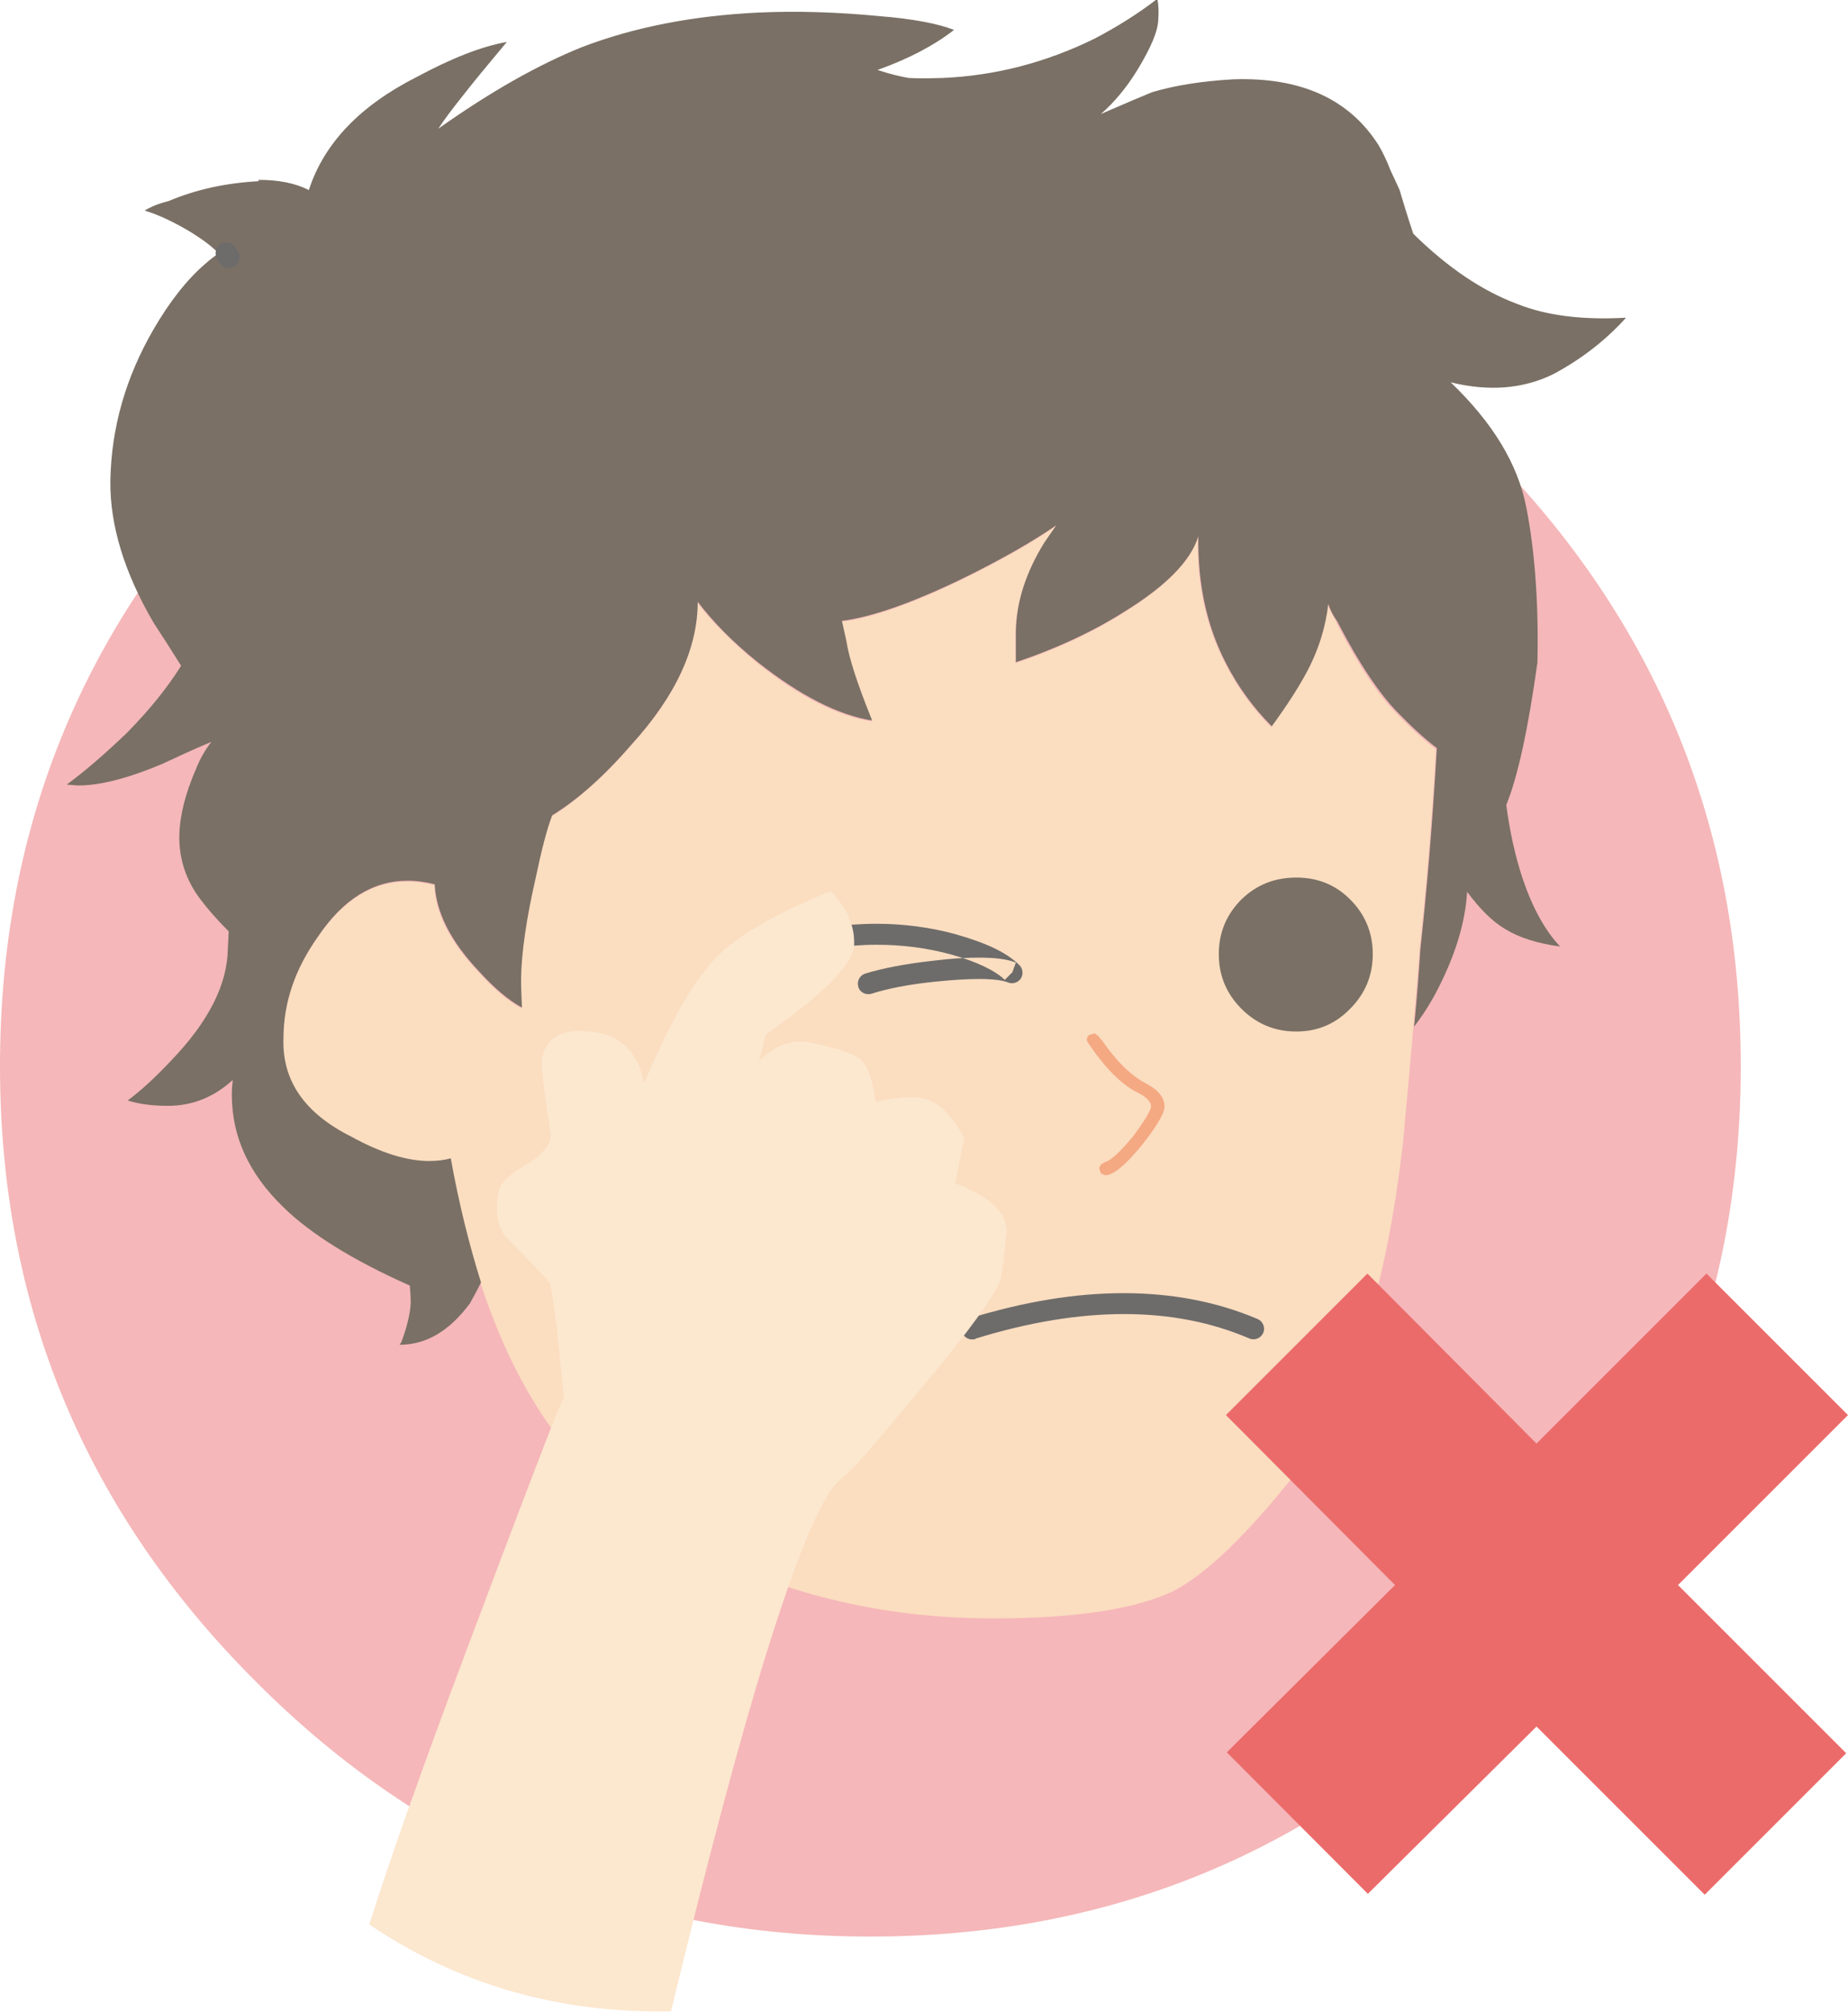 <?xml version="1.0" encoding="UTF-8"?>
<!DOCTYPE svg PUBLIC "-//W3C//DTD SVG 1.1//EN" "http://www.w3.org/Graphics/SVG/1.1/DTD/svg11.dtd">
<!-- Creator: CorelDRAW -->
<svg xmlns="http://www.w3.org/2000/svg" xml:space="preserve" width="24.997mm" height="27.221mm" style="shape-rendering:geometricPrecision; text-rendering:geometricPrecision; image-rendering:optimizeQuality; fill-rule:evenodd; clip-rule:evenodd"
viewBox="0 0 4.153 4.522"
 xmlns:xlink="http://www.w3.org/1999/xlink">
 <defs>
  <style type="text/css">
   <![CDATA[
    .fil3 {fill:#6D6C6A}
    .fil2 {fill:#7A7065}
    .fil5 {fill:#EB6B6B}
    .fil4 {fill:#F4A983}
    .fil0 {fill:#F5B7B9}
    .fil1 {fill:#FBDDC0}
    .fil6 {fill:#FCE7CF}
   ]]>
  </style>
 </defs>
 <g id="Layer_x0020_1">
  <g id="_241387848">
   <path id="_438378784" class="fil0" d="M3.34 3.778c0.381,-0.383 0.572,-0.843 0.572,-1.382 1.6613e-005,-0.541 -0.191,-1.003 -0.572,-1.386 -0.381,-0.38 -0.842,-0.57 -1.384,-0.57 -0.54,0 -1.001,0.19 -1.382,0.57 -0.383,0.383 -0.574,0.845 -0.574,1.386 1.6613e-005,0.539 0.191,0.999 0.574,1.382 0.381,0.383 0.842,0.574 1.382,0.574 0.541,0 1.003,-0.191 1.384,-0.574z"/>
   <path id="_438378880" class="fil1" d="M3.004 1.398c-0.009,-0.014 -0.016,-0.027 -0.02,-0.039 -0.005,0.052 -0.022,0.105 -0.051,0.158 -0.018,0.032 -0.044,0.071 -0.076,0.117 -0.042,-0.042 -0.076,-0.089 -0.103,-0.142 -0.043,-0.083 -0.064,-0.177 -0.062,-0.281l1.6613e-005 -0.004c-0.017,0.055 -0.072,0.11 -0.164,0.168 -0.069,0.044 -0.151,0.083 -0.246,0.115l1.6613e-005 -0.068c0.001,-0.066 0.023,-0.133 0.064,-0.201l0.027 -0.039c-0.052,0.036 -0.123,0.077 -0.213,0.121 -0.114,0.055 -0.204,0.086 -0.269,0.094 0.004,0.017 0.007,0.032 0.01,0.045 0.006,0.04 0.026,0.1 0.058,0.179 -0.077,-0.012 -0.162,-0.055 -0.257,-0.131 -0.056,-0.046 -0.101,-0.091 -0.135,-0.136 1.6613e-005,0.104 -0.049,0.211 -0.148,0.32 -0.062,0.071 -0.122,0.125 -0.179,0.16 -0.012,0.031 -0.024,0.078 -0.037,0.14 -0.021,0.092 -0.032,0.168 -0.033,0.226 3.32261e-005,0.023 0.001,0.046 0.002,0.066 -0.03,-0.016 -0.063,-0.044 -0.099,-0.084 -0.062,-0.066 -0.095,-0.131 -0.097,-0.193 -0.02,-0.005 -0.04,-0.008 -0.061,-0.008 -0.078,0 -0.145,0.042 -0.201,0.125 -0.052,0.073 -0.078,0.15 -0.078,0.23 -0.003,0.095 0.048,0.168 0.152,0.22 0.068,0.036 0.126,0.055 0.175,0.055 0.018,0 0.035,-0.002 0.049,-0.006 0.018,0.1 0.041,0.193 0.068,0.279 0.082,0.251 0.209,0.43 0.382,0.538 0.229,0.143 0.485,0.215 0.77,0.215 0.186,-1.6613e-005 0.321,-0.021 0.406,-0.062 0.074,-0.039 0.165,-0.127 0.273,-0.263 0.122,-0.156 0.203,-0.404 0.242,-0.745 0.009,-0.099 0.017,-0.185 0.023,-0.257 0.006,-0.07 0.011,-0.128 0.014,-0.174 0.014,-0.127 0.027,-0.278 0.037,-0.452 -0.03,-0.023 -0.059,-0.05 -0.088,-0.08 -0.042,-0.042 -0.087,-0.11 -0.136,-0.205z"/>
   <path id="_438379096" class="fil2" d="M0.509 0.569l0.006 0.01 -0.006 -0.01zm0.072 -0.162c-0.074,0.004 -0.142,0.019 -0.203,0.045 -0.021,0.005 -0.038,0.012 -0.053,0.021 0.03,0.009 0.062,0.024 0.098,0.045 0.03,0.018 0.053,0.035 0.068,0.051 -0.009,0.007 -0.019,0.014 -0.029,0.023 -0.042,0.036 -0.081,0.086 -0.117,0.148 -0.062,0.107 -0.095,0.22 -0.097,0.341 -0.001,0.099 0.031,0.205 0.097,0.318 0.021,0.032 0.042,0.065 0.062,0.097 -0.03,0.048 -0.07,0.098 -0.121,0.15 -0.053,0.051 -0.099,0.09 -0.136,0.117 0.012,0.001 0.021,0.002 0.027,0.002 0.048,0 0.111,-0.016 0.189,-0.049 0.03,-0.014 0.066,-0.031 0.109,-0.049 -0.014,0.018 -0.026,0.039 -0.035,0.062 -0.023,0.053 -0.036,0.103 -0.037,0.148 -0.001,0.053 0.015,0.102 0.049,0.146 0.016,0.021 0.036,0.044 0.062,0.07l-0.002 0.039c-0.001,0.081 -0.044,0.165 -0.129,0.253 -0.033,0.035 -0.064,0.064 -0.096,0.088 0.025,0.008 0.055,0.012 0.09,0.012 0.055,0 0.103,-0.019 0.146,-0.058 -0.001,0.01 -0.002,0.021 -0.002,0.033 3.32261e-005,0.094 0.038,0.177 0.115,0.252 0.062,0.061 0.157,0.12 0.285,0.177 0.001,0.012 0.002,0.025 0.002,0.039 -0.001,0.023 -0.008,0.053 -0.021,0.088l-0.004 0.006c0.06,0 0.112,-0.031 0.158,-0.093 0.005,-0.009 0.014,-0.025 0.025,-0.047 -0.027,-0.086 -0.05,-0.179 -0.068,-0.279 -0.014,0.004 -0.031,0.006 -0.049,0.006 -0.049,0 -0.108,-0.018 -0.175,-0.055 -0.104,-0.052 -0.155,-0.125 -0.152,-0.22 1.6613e-005,-0.081 0.026,-0.157 0.078,-0.23 0.056,-0.083 0.123,-0.125 0.201,-0.125 0.021,0 0.041,0.003 0.061,0.008 0.003,0.062 0.035,0.127 0.097,0.193 0.036,0.04 0.069,0.068 0.099,0.084 -0.001,-0.021 -0.002,-0.043 -0.002,-0.066 0.001,-0.059 0.012,-0.134 0.033,-0.226 0.013,-0.062 0.025,-0.109 0.037,-0.14 0.057,-0.035 0.117,-0.088 0.179,-0.16 0.099,-0.109 0.148,-0.216 0.148,-0.32 0.034,0.045 0.079,0.091 0.135,0.136 0.095,0.075 0.181,0.119 0.257,0.131 -0.032,-0.079 -0.052,-0.139 -0.058,-0.179 -0.003,-0.013 -0.006,-0.028 -0.01,-0.045 0.065,-0.008 0.155,-0.039 0.269,-0.094 0.09,-0.044 0.161,-0.085 0.213,-0.121l-0.027 0.039c-0.042,0.068 -0.063,0.134 -0.064,0.201l1.6613e-005 0.068c0.095,-0.032 0.177,-0.071 0.246,-0.115 0.092,-0.057 0.147,-0.113 0.164,-0.168l1.6613e-005 0.004c-0.001,0.104 0.019,0.198 0.062,0.281 0.027,0.053 0.062,0.101 0.103,0.142 0.033,-0.045 0.058,-0.084 0.076,-0.117 0.029,-0.053 0.045,-0.106 0.051,-0.158 0.004,0.012 0.01,0.025 0.02,0.039 0.049,0.095 0.095,0.163 0.136,0.205 0.029,0.03 0.058,0.057 0.088,0.08 -0.01,0.174 -0.023,0.325 -0.037,0.452 -0.003,0.046 -0.007,0.103 -0.014,0.174 0.019,-0.025 0.038,-0.054 0.055,-0.088 0.039,-0.077 0.06,-0.148 0.064,-0.215 0.029,0.039 0.057,0.067 0.086,0.084 0.031,0.019 0.072,0.032 0.123,0.039 -0.034,-0.036 -0.062,-0.087 -0.084,-0.152 -0.017,-0.051 -0.029,-0.106 -0.037,-0.166 0.026,-0.064 0.049,-0.17 0.07,-0.32 0.003,-0.135 -0.006,-0.252 -0.025,-0.349 -0.019,-0.098 -0.076,-0.191 -0.17,-0.281 0.086,0.021 0.162,0.015 0.23,-0.018 0.062,-0.033 0.117,-0.075 0.164,-0.127l-0.004 0c-0.095,0.005 -0.175,-0.005 -0.24,-0.031 -0.078,-0.029 -0.156,-0.081 -0.234,-0.158 -0.013,-0.039 -0.023,-0.072 -0.031,-0.099 -0.008,-0.017 -0.014,-0.031 -0.02,-0.043 -0.008,-0.021 -0.017,-0.04 -0.027,-0.057 -0.066,-0.104 -0.175,-0.153 -0.326,-0.148 -0.072,0.004 -0.133,0.014 -0.183,0.029 -0.022,0.009 -0.06,0.025 -0.115,0.049 0.031,-0.027 0.058,-0.06 0.082,-0.099 0.031,-0.051 0.047,-0.089 0.047,-0.115 0.001,-0.013 0.001,-0.028 -0.002,-0.045 -0.044,0.034 -0.092,0.064 -0.142,0.09 -0.108,0.053 -0.222,0.083 -0.341,0.088 -0.034,0.001 -0.059,0.001 -0.076,0 -0.017,-0.003 -0.04,-0.008 -0.07,-0.018 0.07,-0.025 0.127,-0.055 0.172,-0.09 -0.036,-0.014 -0.092,-0.025 -0.168,-0.031 -0.094,-0.009 -0.184,-0.012 -0.271,-0.008 -0.148,0.007 -0.281,0.033 -0.398,0.078 -0.097,0.039 -0.205,0.1 -0.322,0.183 0.013,-0.02 0.031,-0.044 0.055,-0.074 0.02,-0.026 0.053,-0.066 0.099,-0.121 -0.056,0.01 -0.123,0.036 -0.201,0.078 -0.129,0.065 -0.21,0.15 -0.244,0.255 -0.031,-0.016 -0.069,-0.023 -0.113,-0.023z"/>
   <path id="_438378712" class="fil3" d="M0.488 0.581l0.006 0.01c0.007,0.011 0.021,0.015 0.033,0.008 0.011,-0.007 0.015,-0.021 0.008,-0.033l-0.006 -0.01c-0.007,-0.011 -0.021,-0.015 -0.033,-0.008 -0.011,0.007 -0.015,0.021 -0.008,0.033z"/>
   <path id="_438378928" class="fil2" d="M3.034 2.267c0.034,-0.034 0.051,-0.075 0.051,-0.123 0,-0.048 -0.017,-0.089 -0.051,-0.123 -0.033,-0.033 -0.073,-0.049 -0.121,-0.049 -0.048,0 -0.089,0.016 -0.123,0.049 -0.034,0.034 -0.051,0.075 -0.051,0.123 1.6613e-005,0.048 0.017,0.089 0.051,0.123 0.034,0.034 0.075,0.051 0.123,0.051 0.048,0 0.088,-0.017 0.121,-0.051z"/>
   <path id="_438378688" class="fil4" d="M2.443 2.336l0 0.004 0.004 0.006c0.038,0.056 0.075,0.093 0.113,0.111 0.017,0.009 0.026,0.019 0.027,0.029 -0.001,0.01 -0.015,0.033 -0.041,0.068 -0.03,0.036 -0.051,0.055 -0.062,0.057l-0.01 0.006 -0.004 0.008 0.004 0.012 0.01 0.004c0.018,0 0.046,-0.023 0.084,-0.07 0.033,-0.042 0.049,-0.07 0.049,-0.084 1.6613e-005,-0.021 -0.014,-0.038 -0.043,-0.053 -0.032,-0.017 -0.064,-0.048 -0.096,-0.094l-0.01 -0.012 -0.008 -0.006 -0.012 0.004c-0.003,0.001 -0.005,0.005 -0.006,0.01z"/>
   <path id="_438379000" class="fil3" d="M2.193 3.008c0.12,-0.037 0.231,-0.055 0.333,-0.055 0.102,0 0.196,0.018 0.282,0.055 0.012,0.005 0.026,-0.001 0.031,-0.013 0.005,-0.012 -0.001,-0.026 -0.013,-0.031 -0.092,-0.039 -0.193,-0.058 -0.301,-0.058 -0.108,0 -0.224,0.019 -0.347,0.057 -0.013,0.004 -0.02,0.017 -0.016,0.03 0.004,0.013 0.017,0.02 0.03,0.016zm-0.331 -0.877c0.037,-0.005 0.073,-0.008 0.108,-0.008 0.057,0 0.112,0.007 0.164,0.021l-0 -6.64521e-005c0.063,0.017 0.105,0.039 0.124,0.058l0.017 -0.017 0.008 -0.022c-0.021,-0.008 -0.048,-0.011 -0.083,-0.011 -0.029,0 -0.063,0.002 -0.103,0.007 -0.063,0.007 -0.114,0.017 -0.153,0.029 -0.012,0.004 -0.019,0.017 -0.015,0.03 0.004,0.013 0.018,0.019 0.03,0.015 0.034,-0.011 0.083,-0.021 0.143,-0.027 0.039,-0.004 0.071,-0.006 0.098,-0.006 0.032,-0 0.054,0.003 0.066,0.008 0.01,0.004 0.022,9.96782e-005 0.028,-0.009 0.006,-0.009 0.005,-0.022 -0.003,-0.03 -0.03,-0.03 -0.078,-0.051 -0.145,-0.07l-0 -9.96782e-005c-0.056,-0.015 -0.115,-0.023 -0.176,-0.023 -0.037,-1.6613e-005 -0.075,0.003 -0.114,0.008 -0.013,0.002 -0.022,0.014 -0.02,0.027 0.002,0.013 0.014,0.022 0.027,0.02z"/>
   <polygon id="_438379120" class="fil5" points="3.771,3.562 4.153,3.18 3.835,2.862 3.453,3.244 3.073,2.862 2.755,3.18 3.135,3.562 2.757,3.938 3.074,4.256 3.453,3.88 3.831,4.258 4.149,3.94 "/>
   <path id="_438378832" class="fil6" d="M1.919 2.13c0.004,-0.044 -0.013,-0.087 -0.052,-0.128 -0.114,0.047 -0.195,0.092 -0.244,0.136 -0.056,0.051 -0.114,0.15 -0.176,0.297 -0.003,-0.027 -0.013,-0.049 -0.027,-0.068 -0.018,-0.024 -0.042,-0.04 -0.073,-0.046 -0.076,-0.014 -0.118,0.005 -0.129,0.057 -0.003,0.012 0.004,0.071 0.02,0.177 -0.004,0.022 -0.023,0.043 -0.059,0.064 -0.035,0.021 -0.054,0.039 -0.058,0.056 -0.01,0.049 -0.003,0.085 0.019,0.108 0.007,0.006 0.039,0.039 0.096,0.1 0.008,0.035 0.018,0.121 0.031,0.257 -0.016,0.032 -0.09,0.226 -0.223,0.58 -0.097,0.259 -0.169,0.461 -0.214,0.605 0.2,0.135 0.426,0.2 0.678,0.195 0.166,-0.688 0.289,-1.083 0.369,-1.184 0.035,-0.031 0.06,-0.057 0.076,-0.077 0.021,-0.024 0.075,-0.088 0.162,-0.193 0.086,-0.106 0.131,-0.172 0.135,-0.196 0.004,-0.024 0.008,-0.058 0.012,-0.101 0.002,-0.043 -0.036,-0.08 -0.115,-0.11l0.02 -0.102c-0.026,-0.046 -0.051,-0.074 -0.077,-0.084 -0.025,-0.011 -0.066,-0.01 -0.122,0.003 -0.008,-0.056 -0.021,-0.089 -0.039,-0.099 -0.019,-0.013 -0.057,-0.024 -0.112,-0.035 -0.038,-0.007 -0.075,0.007 -0.111,0.042 0.005,-0.019 0.01,-0.039 0.015,-0.059 0.128,-0.09 0.194,-0.156 0.198,-0.198z"/>
  </g>
 </g>
</svg>
